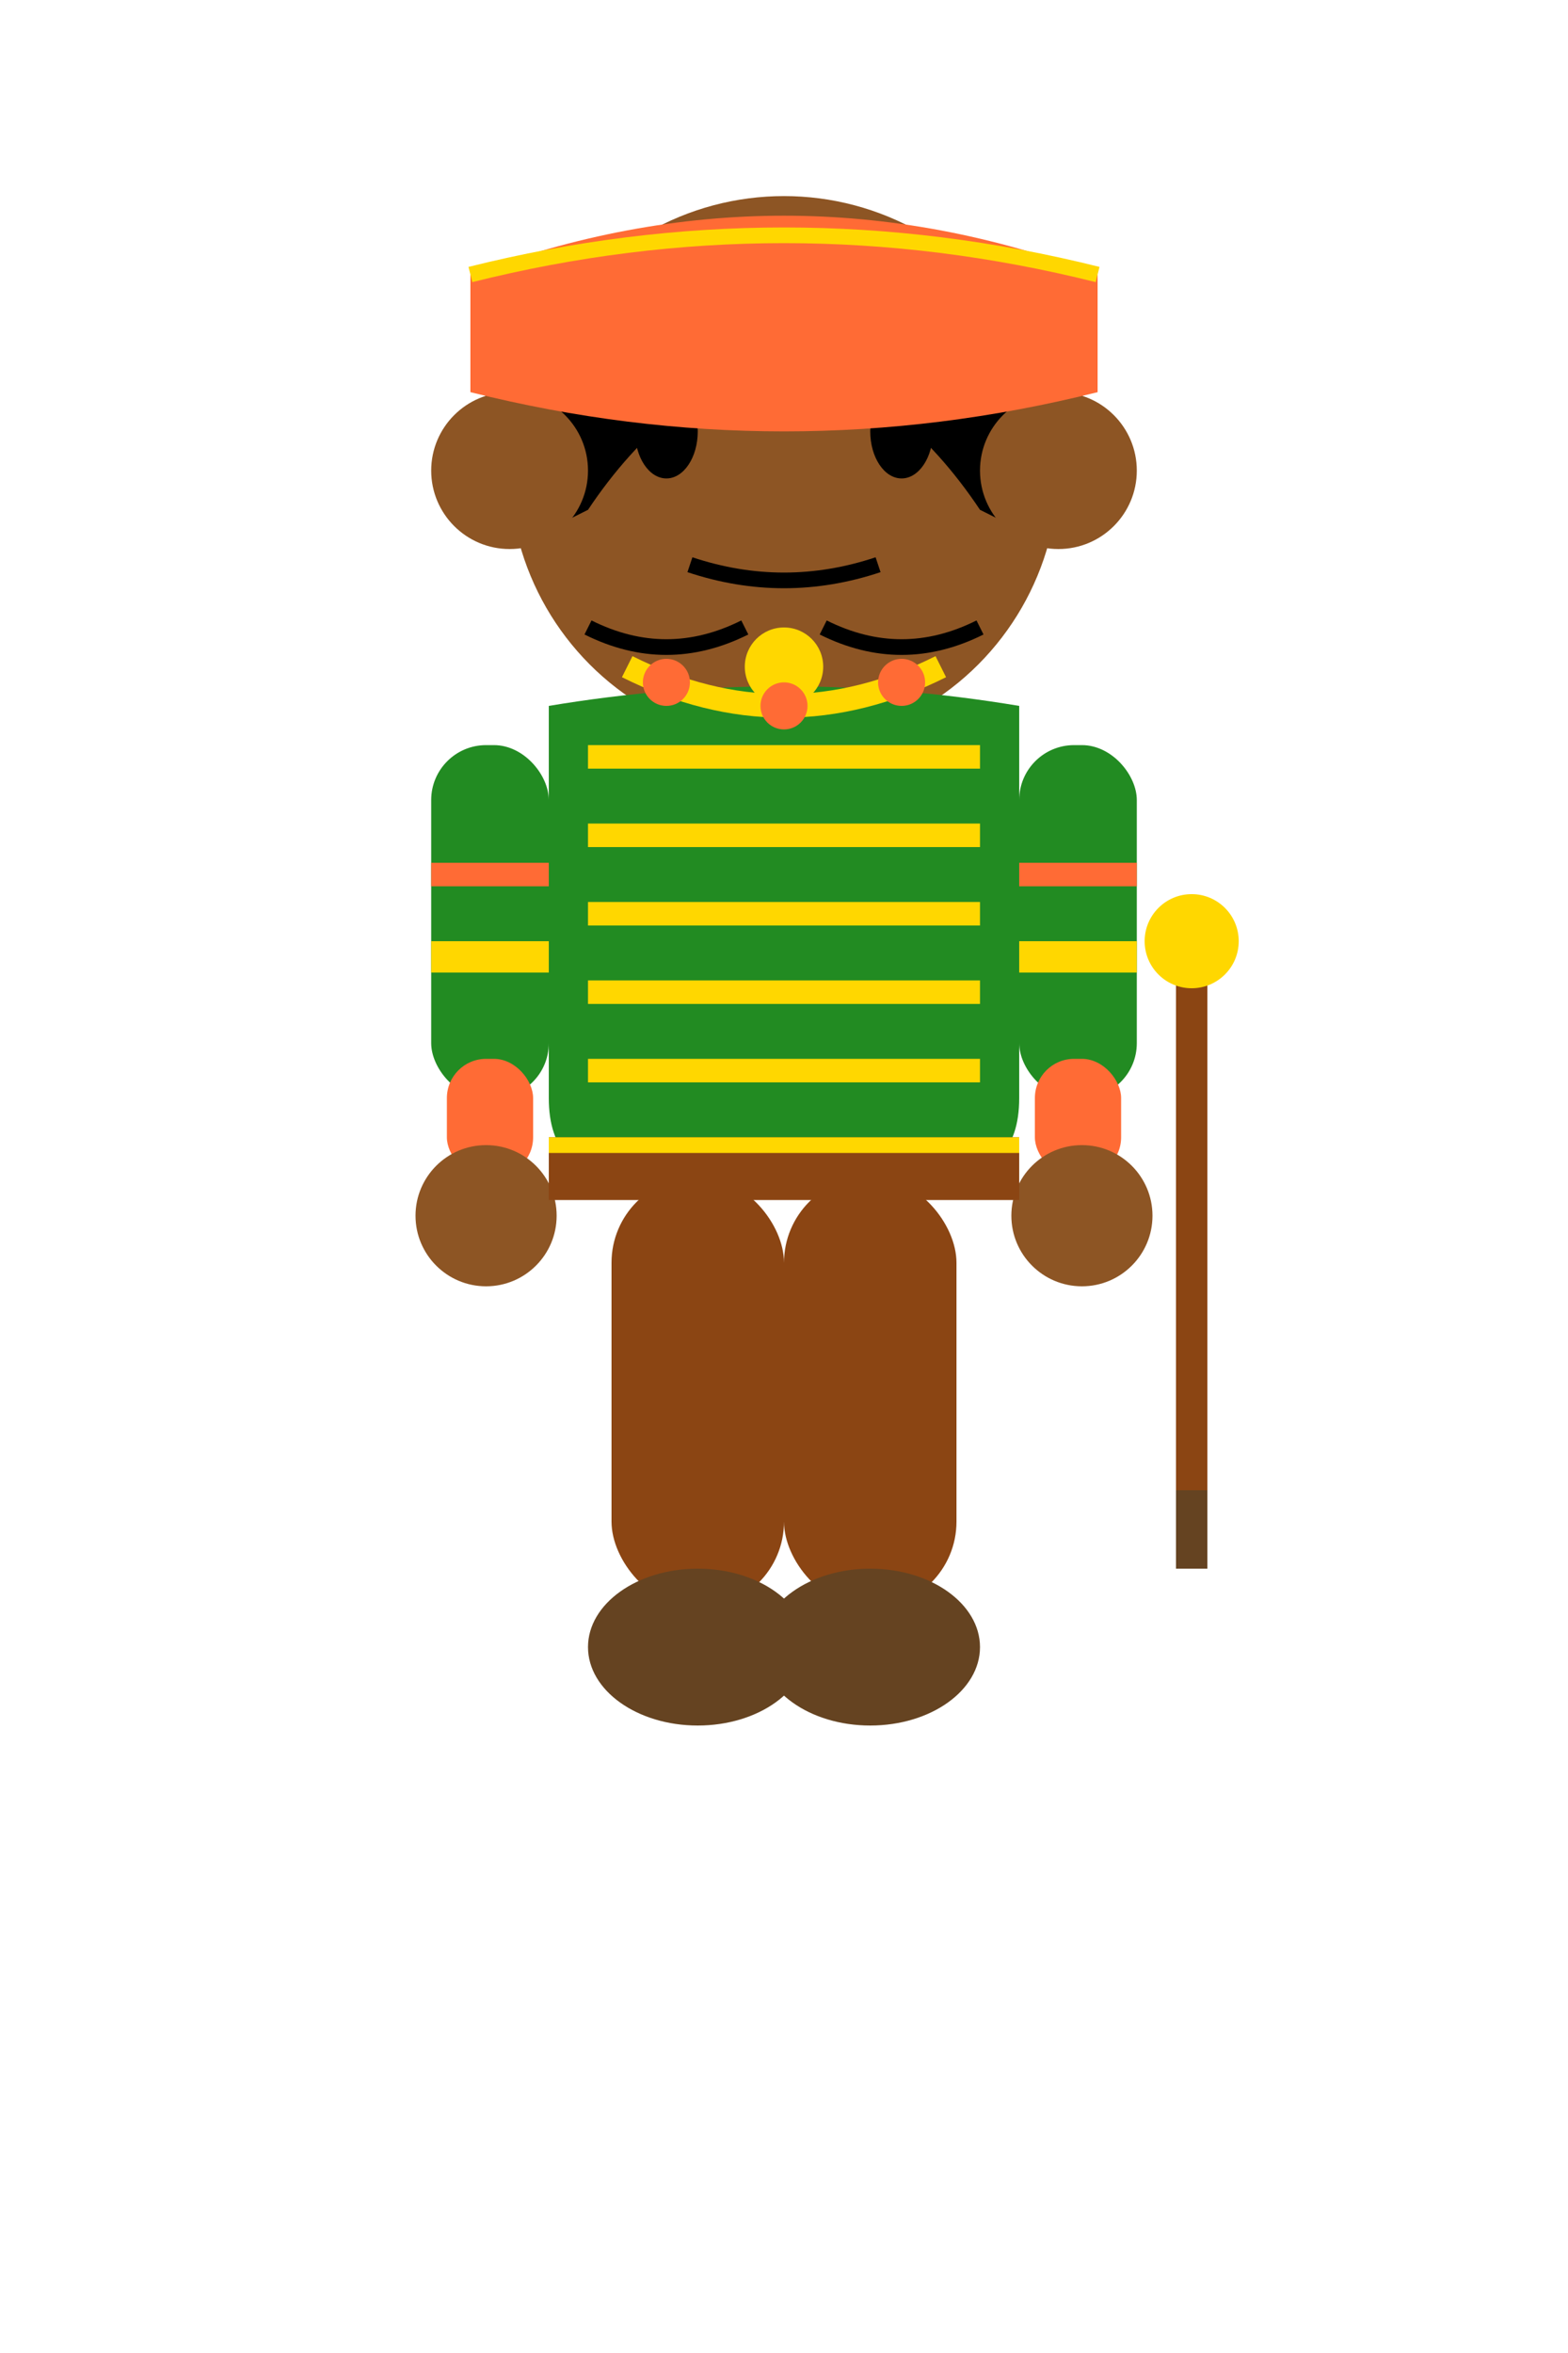 <svg viewBox="0 0 200 300" xmlns="http://www.w3.org/2000/svg" class="character-man-traditional">
  <!-- Character: Traditional Man (African Cultural Representation) -->
  
  <!-- Body Group -->
  <g class="character-body">
    
    <!-- Head -->
    <g class="part head">
      <circle cx="100" cy="60" r="35" class="skin" fill="#8D5524"/>
      
      <!-- Hair (Traditional African style) -->
      <path d="M 65 40 Q 100 25, 135 40 Q 140 55, 135 70 L 125 65 Q 115 50, 100 45 Q 85 50, 75 65 L 65 70 Q 60 55, 65 40" 
            class="hair" fill="#000000"/>
      
      <!-- Eyes -->
      <g class="eyes">
        <ellipse cx="85" cy="55" rx="4" ry="6" class="eye" fill="#000000"/>
        <ellipse cx="115" cy="55" rx="4" ry="6" class="eye" fill="#000000"/>
      </g>
      
      <!-- Mouth -->
      <path d="M 88 72 Q 100 76, 112 72" class="mouth" stroke="#000000" stroke-width="2" fill="none"/>
      
      <!-- Beard (Traditional) -->
      <path d="M 75 80 Q 85 85, 95 80 M 105 80 Q 115 85, 125 80" class="beard" stroke="#000000" stroke-width="2" fill="none"/>
      
      <!-- Ears -->
      <circle cx="65" cy="60" r="10" class="skin ear" fill="#8D5524"/>
      <circle cx="135" cy="60" r="10" class="skin ear" fill="#8D5524"/>
      
      <!-- Traditional Head Scarf -->
      <path d="M 60 35 Q 100 20, 140 35 L 140 50 Q 100 60, 60 50 Z" class="head-scarf" fill="#FF6B35"/>
      <path d="M 60 35 Q 100 25, 140 35" class="scarf-pattern" stroke="#FFD700" stroke-width="2" fill="none"/>
    </g>
    
    <!-- Torso -->
    <g class="part torso">
      <!-- Traditional Tunic -->
      <path d="M 70 90 L 70 140 Q 70 150, 80 150 L 120 150 Q 130 150, 130 140 L 130 90 Q 100 85, 70 90" 
            class="tunic" fill="#228B22"/>
      
      <!-- Tunic Patterns -->
      <rect x="75" y="95" width="50" height="3" class="pattern" fill="#FFD700"/>
      <rect x="75" y="105" width="50" height="3" class="pattern" fill="#FFD700"/>
      <rect x="75" y="115" width="50" height="3" class="pattern" fill="#FFD700"/>
      <rect x="75" y="125" width="50" height="3" class="pattern" fill="#FFD700"/>
      <rect x="75" y="135" width="50" height="3" class="pattern" fill="#FFD700"/>
      
      <!-- Arms -->
      <g class="arms">
        <!-- Left Arm -->
        <rect x="55" y="95" width="15" height="45" rx="7" class="tunic arm-left" fill="#228B22"/>
        <rect x="57" y="135" width="11" height="15" rx="5" class="cuff-left" fill="#FF6B35"/>
        <circle cx="62" cy="155" r="9" class="skin hand" fill="#8D5524"/>
        <!-- Traditional Bracelet -->
        <rect x="55" y="120" width="15" height="4" class="bracelet" fill="#FFD700"/>
        
        <!-- Right Arm -->
        <rect x="130" y="95" width="15" height="45" rx="7" class="tunic arm-right" fill="#228B22"/>
        <rect x="132" y="135" width="11" height="15" rx="5" class="cuff-right" fill="#FF6B35"/>
        <circle cx="138" cy="155" r="9" class="skin hand" fill="#8D5524"/>
        <!-- Traditional Bracelet -->
        <rect x="130" y="120" width="15" height="4" class="bracelet" fill="#FFD700"/>
      </g>
    </g>
    
    <!-- Legs -->
    <g class="part legs">
      <!-- Left Leg -->
      <rect x="78" y="150" width="22" height="55" rx="11" class="pants leg-left" fill="#8B4513"/>
      <ellipse cx="89" cy="210" rx="14" ry="10" class="shoes shoe-left" fill="#654321"/>
      
      <!-- Right Leg -->
      <rect x="100" y="150" width="22" height="55" rx="11" class="pants leg-right" fill="#8B4513"/>
      <ellipse cx="111" cy="210" rx="14" ry="10" class="shoes shoe-right" fill="#654321"/>
    </g>
    
    <!-- Accessories -->
    <g class="accessories">
      <!-- Traditional Necklace -->
      <circle cx="100" cy="85" r="5" class="necklace" fill="#FFD700"/>
      <path d="M 80 85 Q 100 95, 120 85" class="necklace-chain" stroke="#FFD700" stroke-width="3" fill="none"/>
      <circle cx="85" cy="87" r="3" class="necklace-bead" fill="#FF6B35"/>
      <circle cx="100" cy="90" r="3" class="necklace-bead" fill="#FF6B35"/>
      <circle cx="115" cy="87" r="3" class="necklace-bead" fill="#FF6B35"/>
      
      <!-- Belt -->
      <rect x="70" y="145" width="60" height="8" class="belt" fill="#8B4513"/>
      <rect x="70" y="145" width="60" height="2" class="belt-buckle" fill="#FFD700"/>
      
      <!-- Arm Bands -->
      <rect x="55" y="110" width="15" height="3" class="arm-band" fill="#FF6B35"/>
      <rect x="130" y="110" width="15" height="3" class="arm-band" fill="#FF6B35"/>
      
      <!-- Traditional Staff (optional accessory) -->
      <g class="staff" transform="translate(150, 120)">
        <rect x="0" y="0" width="4" height="80" class="staff-shaft" fill="#8B4513"/>
        <circle cx="2" cy="0" r="6" class="staff-top" fill="#FFD700"/>
        <rect x="0" y="70" width="4" height="10" class="staff-base" fill="#654321"/>
      </g>
    </g>
    
  </g>
  
  <!-- Animation Classes -->
  <style>
    .character-man-traditional {
      transform-origin: 100px 150px;
    }
    
    /* Base styles for customization */
    .skin {
      fill: #8D5524;
    }
    
    .hair {
      fill: #000000;
    }
    
    .tunic {
      fill: #228B22;
    }
    
    .pants {
      fill: #8B4513;
    }
    
    .shoes {
      fill: #654321;
    }
    
    .head-scarf {
      fill: #FF6B35;
    }
    
    .scarf-pattern {
      stroke: #FFD700;
    }
    
    .pattern {
      fill: #FFD700;
    }
    
    .cuff-left, .cuff-right {
      fill: #FF6B35;
    }
    
    .bracelet {
      fill: #FFD700;
    }
    
    .necklace {
      fill: #FFD700;
    }
    
    .necklace-chain {
      stroke: #FFD700;
    }
    
    .necklace-bead {
      fill: #FF6B35;
    }
    
    .belt {
      fill: #8B4513;
    }
    
    .belt-buckle {
      fill: #FFD700;
    }
    
    .arm-band {
      fill: #FF6B35;
    }
    
    .staff-shaft {
      fill: #8B4513;
    }
    
    .staff-top {
      fill: #FFD700;
    }
    
    .staff-base {
      fill: #654321;
    }
    
    /* Animation states will be added via external CSS */
  </style>
</svg>